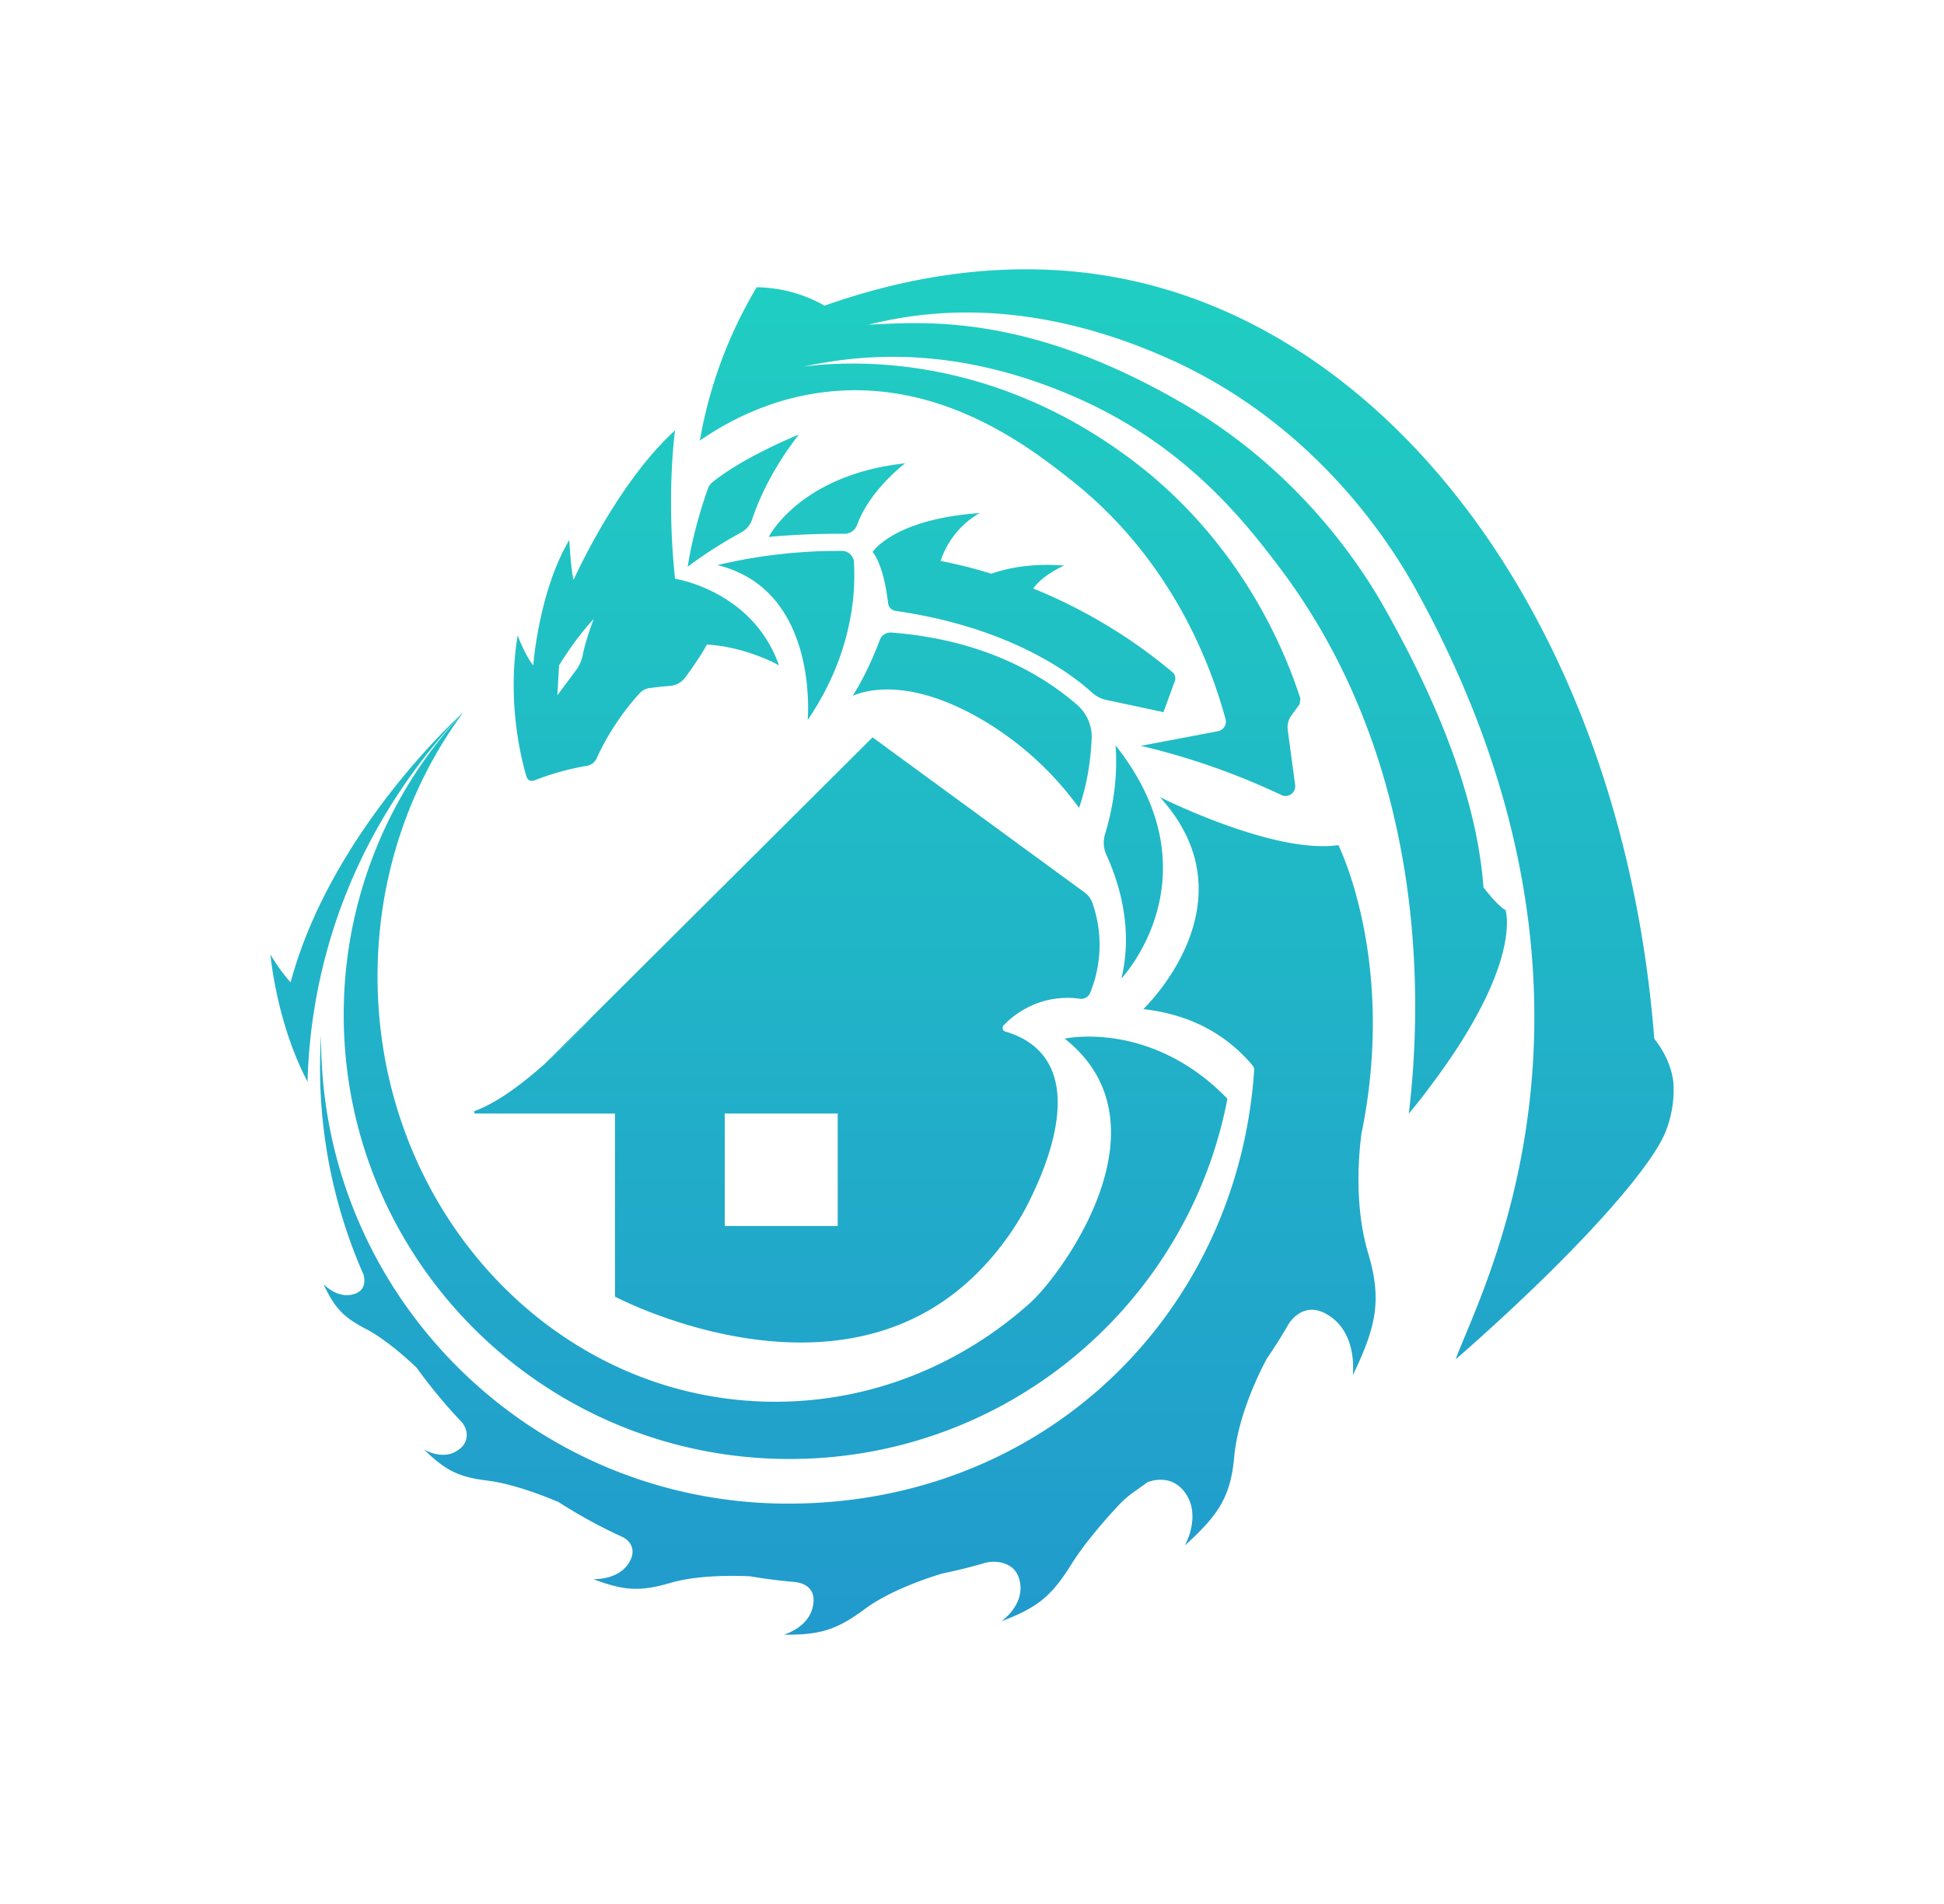 <svg viewBox="0 0 98 96" fill="none" xmlns="http://www.w3.org/2000/svg">
  <path
    d="m59.224 34.346-.573 1.562-2.73-.585-.152-.032a1.572 1.572 0 0 1-.729-.379c-.91-.834-3.998-3.263-9.89-4.11a.443.443 0 0 1-.38-.384c-.03-.253-.081-.623-.163-1.014h-.002c-.124-.578-.318-1.204-.615-1.569h-.002v-.002s1.053-1.659 5.405-1.964c0 0-1.412.694-1.976 2.414.87.17 1.721.386 2.556.644h.002c.817-.286 2.04-.538 3.67-.412 0 0-1.085.468-1.556 1.16a25.97 25.97 0 0 1 3.973 2.017l.007.003a26.18 26.18 0 0 1 3.036 2.196.41.41 0 0 1 .12.456v-.001Z"
    fill="url(#a)"/>
  <path
    d="M43.066 29.134c-.018 1.687-.429 4.347-2.35 7.17 0 0 .49-5.336-3.193-7.299a5.715 5.715 0 0 0-1.36-.512 26.317 26.317 0 0 1 6.11-.715h.176a.602.602 0 0 1 .598.56c.015.232.024.5.019.796Z"
    fill="url(#b)"/>
  <path
    d="M55.032 37.244c-.042.96-.195 2.223-.636 3.491a16.144 16.144 0 0 0-4.86-4.432c-3.58-2.098-5.773-1.551-6.55-1.22.62-.974 1.084-2.064 1.368-2.821.09-.24.33-.388.586-.369 2.985.233 6.462 1.14 9.358 3.644.495.428.764 1.056.735 1.708v-.001Z"
    fill="url(#c)"/>
  <path
    d="M56.53 49.342c.502-2.081.154-4.236-.754-6.238a1.48 1.48 0 0 1-.071-1.037c.321-1.057.67-2.685.531-4.489 5.202 6.581.293 11.763.293 11.763h.001Z"
    fill="url(#d)"/>
  <path
    d="M42.565 26.913a38.728 38.728 0 0 0-3.81.158s1.576-3.137 6.876-3.71c0 0-1.775 1.32-2.43 3.12a.669.669 0 0 1-.636.432Z"
    fill="url(#e)"/>
  <path
    d="M34.667 28.58s1.038-.827 2.705-1.74c.256-.14.45-.37.541-.645.25-.757.915-2.438 2.358-4.283 0 0-2.769 1.109-4.372 2.416a.674.674 0 0 0-.206.294c-.19.528-.751 2.17-1.025 3.957Z"
    fill="url(#f)"/>
  <path
    d="M34.03 29.184c-.454-4.285 0-7.482 0-7.482-2.936 2.653-5.117 7.541-5.117 7.541-.153-.663-.212-2.021-.212-2.021-1.545 2.594-1.818 6.327-1.818 6.327-.424-.521-.787-1.51-.787-1.51-.547 3.34.172 6.208.447 7.125a.292.292 0 0 0 .387.188c1.142-.45 2.14-.653 2.65-.737a.671.671 0 0 0 .506-.39c.709-1.594 1.725-2.798 2.16-3.272a.826.826 0 0 1 .502-.26c.421-.055.776-.09 1.034-.111.299-.025.575-.175.753-.414.764-1.02 1.1-1.669 1.1-1.669 2.03.122 3.635 1.049 3.635 1.049-1.331-3.78-5.24-4.366-5.24-4.366v.002Zm-4.986 4.601-.947 1.274.086-1.51s.8-1.338 1.744-2.334c-.026.073-.404 1.064-.547 1.793-.055.28-.165.547-.335.777h-.001Z"
    fill="url(#g)"/>
  <path
    d="M68.196 69.344c.014-.139.24-2.229-1.346-3.099-1.1-.605-1.755.299-1.905.54a.867.867 0 0 1-.029.049l-.004.007v.002c-.325.561-.67 1.107-1.036 1.639l-.002.002s-.002.007-.004.009c-.099.177-1.444 2.633-1.655 4.993-.184 2.049-.853 2.95-2.487 4.44 0 0 .904-1.576-.058-2.758-.716-.88-1.762-.462-1.826-.433l-.004.002c-.213.16-.43.313-.647.465-.301.21-.576.45-.826.718-.591.635-1.67 1.849-2.384 2.994-.965 1.544-1.672 2.144-3.502 2.83.066-.046 1.279-.915.889-2.166-.154-.493-.532-.702-.872-.787a1.73 1.73 0 0 0-.905.03 26.13 26.13 0 0 1-2.058.508s-2.437.685-3.926 1.79c-1.397 1.037-2.233 1.325-4.099 1.301 0 0 1.406-.371 1.5-1.65.07-.982-.98-1.007-.98-1.007l.01-.002c-.755-.062-1.5-.158-2.235-.284l.004.002s-2.362-.15-3.984.324c-1.522.444-2.328.424-3.914-.184 0 0 1.396.079 1.882-.984.17-.367.087-.65-.053-.847a.953.953 0 0 0-.39-.306 25.904 25.904 0 0 1-3.268-1.796l.026.03s-1.978-.87-3.515-1.06c-1.439-.178-2.109-.486-3.217-1.57.079.046 1.08.617 1.843-.07a.867.867 0 0 0 .31-.686 1.022 1.022 0 0 0-.295-.67 26.424 26.424 0 0 1-2.228-2.696s-1.36-1.333-2.556-1.956c-1.12-.583-1.573-1.04-2.145-2.263 0 0 .759.822 1.627.472.584-.234.42-.845.403-.909l.015.013a25.84 25.84 0 0 1-2.159-12.192c-.004.077-.004.154-.004.23 0 12.955 10.544 23.455 23.548 23.455 13.004 0 22.667-9.649 23.49-21.857a.32.32 0 0 0-.075-.23c-1.232-1.465-2.996-2.562-5.515-2.847 0 0 5.678-5.38.834-10.691.045.021.797.4 1.893.852 1.506.623 3.662 1.392 5.518 1.58.566.057 1.103.062 1.588-.011 0 0 2.95 5.86 1.165 14.553l-.001.014c-.103.758-.403 3.529.334 5.99.722 2.417.394 3.743-.77 6.18v-.003Z"
    fill="url(#h)"/>
  <path d="m64.916 66.834-.004.008v-.001s.004-.004.004-.007Z" fill="url(#i)"/>
  <path
    d="M61.875 55.4v.005c-1.984 10.343-11.111 18.158-22.07 18.158-12.416 0-22.477-10.025-22.477-22.39a22.25 22.25 0 0 1 6.032-15.261c-2.71 3.659-4.328 8.285-4.328 13.315 0 11.848 8.977 21.45 20.05 21.45 4.897 0 9.385-1.877 12.864-4.996v-.002l.011-.01c1.55-1.409 7.175-8.983 1.715-13.302 0 0 2.351-.517 5.124.794 1 .472 2.057 1.18 3.08 2.24Z"
    fill="url(#j)"/>
  <path
    d="M23.36 35.912c-1.927 2.01-4.937 5.719-6.626 11.165a27.652 27.652 0 0 0-1.23 7.464c-1.578-2.994-1.871-6.413-1.871-6.413a9.201 9.201 0 0 0 1.016 1.404c2.042-7.586 8.51-13.438 8.711-13.619v-.001Z"
    fill="url(#k)"/>
  <path d="M72.02 54.882c-.308.43-.643.852-1 1.263.357-.438.69-.858 1-1.263Z"
        fill="url(#l)"/>
  <path
    d="M84.329 54.365c-.171-.928-.629-1.605-.935-1.99C81.87 32.75 71.221 17.498 57.446 14.236c-2.978-.705-8.53-1.424-15.878 1.176a7.092 7.092 0 0 0-3.422-.927 22.556 22.556 0 0 0-2.865 7.73c1.243-.86 3.38-2.078 6.221-2.437 5.91-.743 10.416 2.794 12.446 4.387 5.185 4.071 7.12 9.47 7.833 12.09a.494.494 0 0 1-.388.614l-3.882.736a35.685 35.685 0 0 1 7.084 2.48.487.487 0 0 0 .695-.501l-.373-2.78c-.034-.258.03-.518.184-.728l.412-.569.044-.274c-.625-1.946-2.724-7.63-8.346-11.926-7.547-5.772-14.888-5.047-16.729-4.822 2.465-.508 7.349-1.292 13.868 1.601 5.425 2.406 8.388 6.203 10.077 8.426 8.079 10.62 7.085 23.503 6.594 27.633.357-.438.69-.858 1-1.263l.013-.02c4.781-6.295 3.862-8.976 3.862-8.976-.275-.145-.688-.601-1.112-1.142-.298-4.034-1.933-8.682-5.008-14.125-.922-1.633-3.986-6.65-9.95-10.161-7.965-4.688-13.19-4.22-16.05-4.088 2.154-.52 7.587-1.671 15.178 1.733 7.21 3.237 11.02 9.07 12.44 11.65 11.373 20.643 3.174 35.432 1.99 38.785 5.924-5.181 9.82-9.57 10.578-11.468.59-1.477.367-2.705.367-2.705Z"
    fill="url(#m)"/>
  <path
    d="m54.683 45.004-10.696-7.826-14.21 14.153-.006.009a29.98 29.98 0 0 1-2.332 2.32c-1.073.956-2.358 1.934-3.493 2.35-.075.026-.053.135.026.135h.973l-.002.002h6.059v9.229c.553.288 9.451 4.766 16.237.44 2.975-1.896 4.41-4.763 4.662-5.28.52-1.07 2.498-5.147.638-7.378-.53-.636-1.239-.965-1.856-1.144a.192.192 0 0 1-.087-.318 4.537 4.537 0 0 1 2.237-1.274 4.43 4.43 0 0 1 1.6-.066.486.486 0 0 0 .521-.29 6.38 6.38 0 0 0 .114-4.544 1.091 1.091 0 0 0-.384-.518ZM42.23 61.817h-5.694v-5.672h5.694v5.672Z"
    fill="url(#n)"/>
  <path d="m27.438 53.66 2.332-2.32a29.99 29.99 0 0 1-2.332 2.32Z"
        fill="url(#o)"/>
  <defs>
    <linearGradient id="a" x1="52.703" y1="82.422" x2="52.703" y2="13.579"
                    gradientUnits="userSpaceOnUse">
      <stop stop-color="#219ACD"/>
      <stop offset=".968" stop-color="#20CDC2"/>
    </linearGradient>
    <linearGradient id="b" x1="52.703" y1="82.422" x2="52.703" y2="13.579"
                    gradientUnits="userSpaceOnUse">
      <stop stop-color="#219ACD"/>
      <stop offset=".968" stop-color="#20CDC2"/>
    </linearGradient>
    <linearGradient id="c" x1="52.703" y1="82.422" x2="52.703" y2="13.579"
                    gradientUnits="userSpaceOnUse">
      <stop stop-color="#219ACD"/>
      <stop offset=".968" stop-color="#20CDC2"/>
    </linearGradient>
    <linearGradient id="d" x1="52.703" y1="82.422" x2="52.703" y2="13.579"
                    gradientUnits="userSpaceOnUse">
      <stop stop-color="#219ACD"/>
      <stop offset=".968" stop-color="#20CDC2"/>
    </linearGradient>
    <linearGradient id="e" x1="52.703" y1="82.422" x2="52.703" y2="13.579"
                    gradientUnits="userSpaceOnUse">
      <stop stop-color="#219ACD"/>
      <stop offset=".968" stop-color="#20CDC2"/>
    </linearGradient>
    <linearGradient id="f" x1="52.703" y1="82.422" x2="52.703" y2="13.579"
                    gradientUnits="userSpaceOnUse">
      <stop stop-color="#219ACD"/>
      <stop offset=".968" stop-color="#20CDC2"/>
    </linearGradient>
    <linearGradient id="g" x1="52.703" y1="82.422" x2="52.703" y2="13.579"
                    gradientUnits="userSpaceOnUse">
      <stop stop-color="#219ACD"/>
      <stop offset=".968" stop-color="#20CDC2"/>
    </linearGradient>
    <linearGradient id="h" x1="52.703" y1="82.422" x2="52.703" y2="13.579"
                    gradientUnits="userSpaceOnUse">
      <stop stop-color="#219ACD"/>
      <stop offset=".968" stop-color="#20CDC2"/>
    </linearGradient>
    <linearGradient id="i" x1="52.703" y1="82.422" x2="52.703" y2="13.579"
                    gradientUnits="userSpaceOnUse">
      <stop stop-color="#219ACD"/>
      <stop offset=".968" stop-color="#20CDC2"/>
    </linearGradient>
    <linearGradient id="j" x1="52.703" y1="82.422" x2="52.703" y2="13.579"
                    gradientUnits="userSpaceOnUse">
      <stop stop-color="#219ACD"/>
      <stop offset=".968" stop-color="#20CDC2"/>
    </linearGradient>
    <linearGradient id="k" x1="52.703" y1="82.422" x2="52.703" y2="13.579"
                    gradientUnits="userSpaceOnUse">
      <stop stop-color="#219ACD"/>
      <stop offset=".968" stop-color="#20CDC2"/>
    </linearGradient>
    <linearGradient id="l" x1="52.703" y1="82.422" x2="52.703" y2="13.579"
                    gradientUnits="userSpaceOnUse">
      <stop stop-color="#219ACD"/>
      <stop offset=".968" stop-color="#20CDC2"/>
    </linearGradient>
    <linearGradient id="m" x1="52.703" y1="82.422" x2="52.703" y2="13.579"
                    gradientUnits="userSpaceOnUse">
      <stop stop-color="#219ACD"/>
      <stop offset=".968" stop-color="#20CDC2"/>
    </linearGradient>
    <linearGradient id="n" x1="52.703" y1="82.422" x2="52.703" y2="13.579"
                    gradientUnits="userSpaceOnUse">
      <stop stop-color="#219ACD"/>
      <stop offset=".968" stop-color="#20CDC2"/>
    </linearGradient>
    <linearGradient id="o" x1="52.703" y1="82.422" x2="52.703" y2="13.579"
                    gradientUnits="userSpaceOnUse">
      <stop stop-color="#219ACD"/>
      <stop offset=".968" stop-color="#20CDC2"/>
    </linearGradient>
  </defs>
</svg>